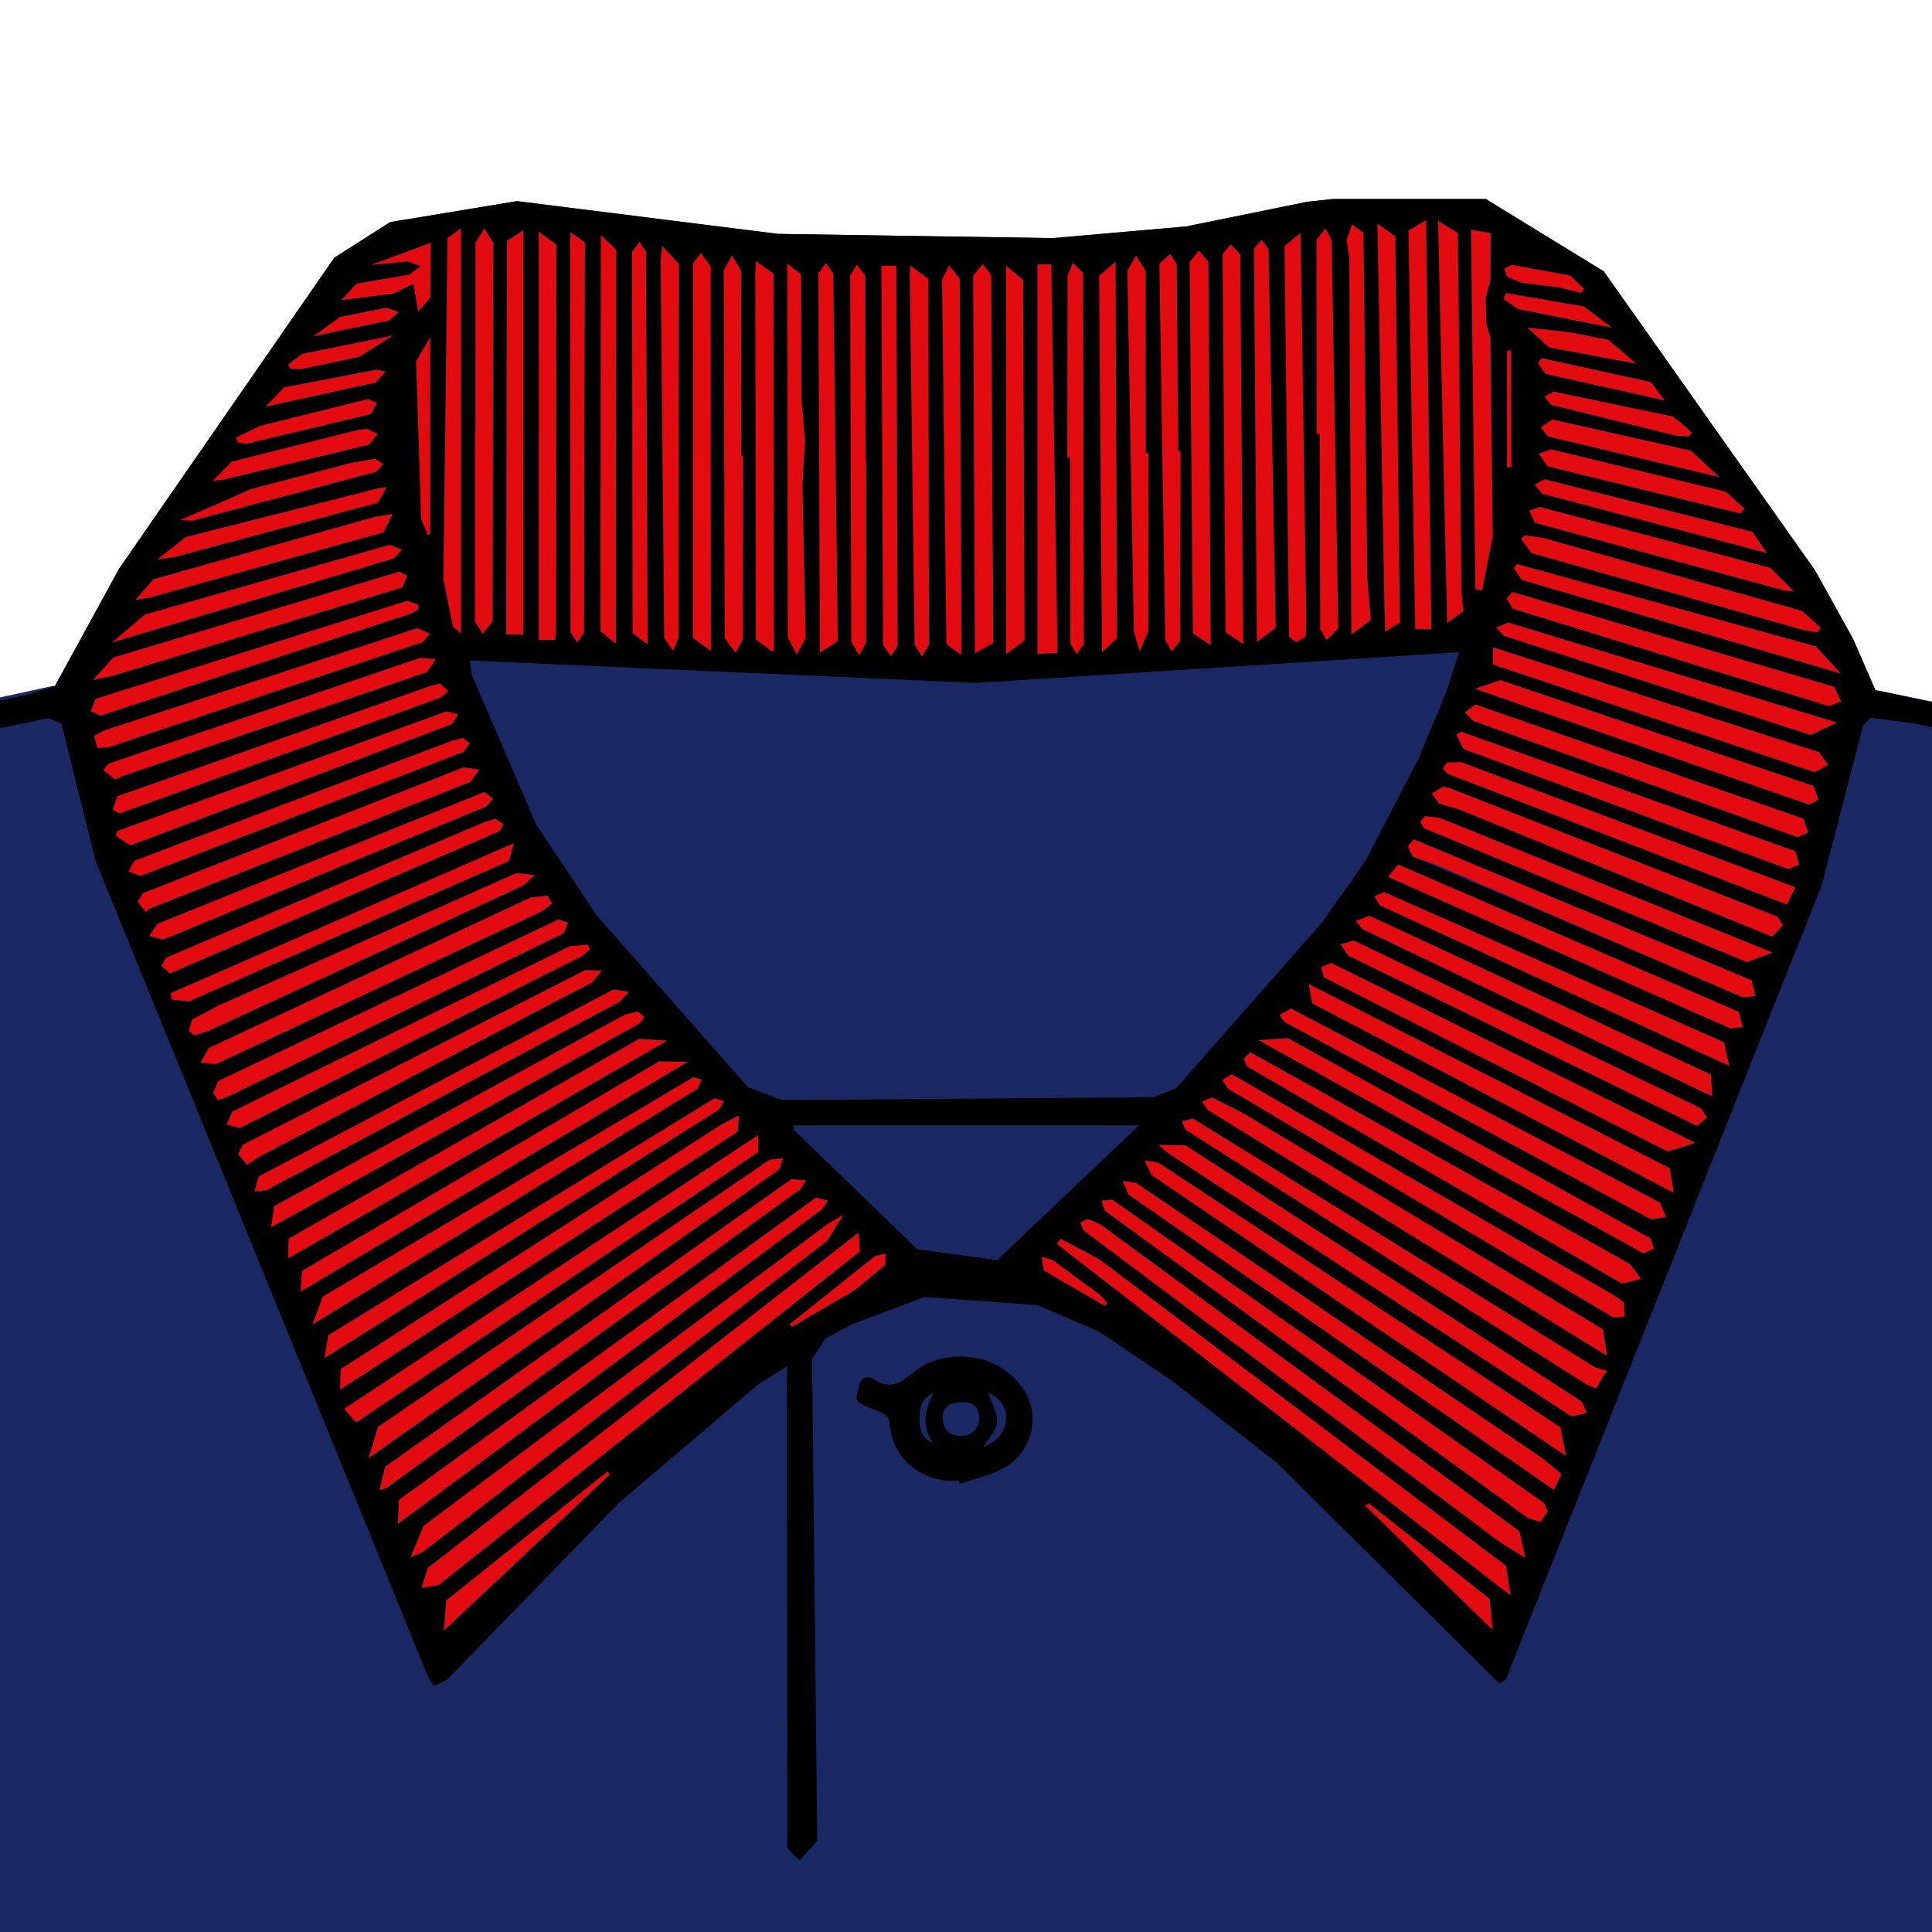 <svg id="Layer_1" data-name="Layer 1" xmlns="http://www.w3.org/2000/svg" viewBox="0 0 400 400"><defs><style>.cls-1{fill:#192863;}.cls-2{fill:#e20c10;}</style></defs><title>icon1</title><polygon class="cls-1" points="-99 416 504 416 504 137 423 150 389 143 11 142 -35 152 -99 137 -99 416 -99 416"/><polygon class="cls-1" points="310.4 348.531 311.761 347.763 377.173 183.299 385.753 150.209 387.333 148.588 396.226 149.78 412.47 153.156 414.881 151.305 413.245 148.163 388.289 142.907 383.694 132.348 375.798 118.11 332.043 56.183 307.616 41.206 275.968 41.208 270.669 41.775 245.565 46.889 217.948 49.302 161.067 48.423 107.049 41.644 80.784 45.981 69.217 53.35 24.64 117.775 11.354 142.071 6.131 143.722 -28.502 151.116 -30.284 155.179 -27.796 156.561 10.125 148.676 12.702 149.775 19.738 178.135 88.551 346.986 89.828 349.121 92.59 347.722 142.738 298.046 156.901 286.685 162.926 282.876 163 382.639 165.548 385.208 169.197 381.136 168.134 281.363 170.925 277.113 176.543 274.113 191.388 268.524 214.868 270.215 227.511 275.688 242.497 285.76 264.337 302.842 304.539 341.752 310.4 348.531 310.4 348.531"/><polygon class="cls-1" points="195.283 304.757 195.533 305.472 204.703 302.12 208.467 285.451 186.014 282.303 177.783 283.811 174.579 285.442 178.16 290.208 181.044 293.053 195.283 304.757 195.283 304.757"/><path d="M310.4,348.531l-46.063-45.688-21.84-17.082-14.987-10.072-12.643-5.472-23.48-1.691-14.845,5.588-5.619,3-2.791,4.25,1.063,99.774-3.648,4.071L163,382.639l-.074-99.762-6.025,3.809-28.685,24.403L92.591,347.722l-2.762,1.4-1.277-2.136L19.738,178.135l-7.037-28.36-2.577-1.099-37.921,7.885-2.488-1.382,1.782-4.063,34.633-7.393,5.223-1.652L24.64,117.775,69.217,53.35l11.567-7.369,26.265-4.337,54.018,6.779,56.881.878,27.616-2.413,25.104-5.115,5.299-.567,31.648-.002,24.427,14.977L375.798,118.11l7.897,14.238,4.595,10.56,24.956,5.256,1.636,3.142-2.41,1.851L396.226,149.78l-8.893-1.192-1.58,1.621-8.58,33.09-65.413,164.464-1.361.768ZM97.267,136.759l.416,2.951,13.291,30.927,12.488,18.8,31.385,35.646,7.033,2.681,76.964-.598,4.675-1.882,30.197-34.286,8.991-12.758,11.01-21.216,5.714-13.774,2.662-8.216-99.991,6.362L97.267,136.759ZM164.42,233.024l-.052.867,25.579,24.733,16.499,2.216,29.323-27.816ZM219.607,256.49l-.814,1.024,93.945,72.77-.958-6.116-84.21-63.46-7.963-4.218Zm96.175,66.041-1.205-5.513L227.762,253.482l-2.526-1.079-1.532.701.611,1.6,86.265,64.576,5.202,3.252Zm4.677-9.617-.805-1.726-89.39-62.806-2.211.225.667,2.03,87.554,63.606,2.643.852,1.541-2.18ZM177.767,255.201l-89.199,69.45-1.254,4.096L90.79,328.16l87.216-69.069-.239-3.89ZM323.254,305.148l-3.715-3.085-84.305-57.129-2.765-.413,1.204,2.798,88.037,61.133,1.545-3.304Zm.955-3.727-1.137-5.893L239.79,240.707l-2.773-.417,1.397,2.971,85.795,58.16ZM174.595,251.524l-3.099,1.808-83.769,62.569-2.706,6.494,2.447-1.033,83.797-64.486,3.33-5.352ZM82.384,315.491l87.854-65.173,1.154-1.786-2.486-.539L82.62,310.538l-.237,4.953Zm157.53-78.441,1.687,1.522,83.787,54.682,3.163-.757-1.103-2.339-82.081-53.052-5.454-.057Zm91.83,48.059,1.018-1.284-2.473-.707-83.323-51.537-2.241.585.739,1.724,83.042,52.748,1.973.844,1.265-2.372ZM78.6,308.49l1.341-.392,85.781-61.904,1.199-1.79-3.061-.27L79.729,303.694,78.6,308.49Zm254.123-27.804-.839-5.448L257.517,230.554l-6.619-3.346-2.051.883,1.279,1.742,82.598,50.852ZM76.335,301.854l84.917-59.701.927-2.365-2.803.32L78.281,295.437l-1.946,6.417Zm178.686-79.442-1.95,1.2,1.214,1.791,79.708,47.334,2.361-.176-.135-2.899-1.921-1.383-79.277-45.866ZM156.97,235.03,71.26,291.7l2.475,2.791,83.245-55.96-.011-3.5Zm101.904-17.155-1.321,1.274.598,1.609,77.674,44.984,3.913-.97-2.27-3.079-78.594-43.818ZM70.45,287.673l82.255-53.359.285-3.381-3.808,2.023L70.52,283.487l-.07,4.186Zm190.153-72.314,79.637,44.12,2.152-.936-.636-2.115-75.124-41.494-6.029.425ZM111.562,47.969v84.513h3.361l.195-1.5.069-80.335-3.625-2.678Zm-3.205-.297-3.407,2.203-.126,81.47h3.533V47.673ZM267.241,208.801l-2.267,1.353.965,1.412,75.898,40.871,3.064-.41-1.202-3.023-76.457-40.202ZM67.219,281.146l81.647-51.449,1.022-1.714-1.942-.579-79.97,49.047-.757,4.695Zm203.754-77.398.701,3.963,74.835,39.211-.822-5.059-74.714-38.115Zm-123.82-69.003L147.111,55.15l-2.008-2.745-1.606,2.172-.019,77.477,3.675,2.691Zm9.418-80.674-.18,2.208.112,76.108,3.538,2.599.178-.782-.078-77.511-3.57-2.622ZM64.712,274.187l79.769-48.831.767-1.851-1.714-.447L66.881,268.428l-2.169,5.759ZM257.385,133.32,256.76,52.663l-1.947-2.071-1.677,2.014.615,78.274,3.635,2.44ZM350.99,236.617,275.611,199.38l-2.11.9.645,2.077L345.263,238.39l5.727-1.773ZM137.123,50.95l-.331,2.921.747,78.226,1.832,2.634,1.112-2.805.075-77.27L137.123,50.95Zm113.535,82.631-.473-79.313-1.946-2.375-1.925,2.361.677,76.839,3.668,2.488ZM142.402,219.835l-5.938-.068-73.926,43.37-.289,4.248,80.153-47.55Zm65.895-84.416,3.823-2.804-.316-74.656-3.506-2.949v80.41Zm143.059,97.675,2.087-1.766L352.112,229.45,280.33,194.743l-2.777.77,1.612,2.326,72.191,35.255ZM297.753,45.739l1.874,83.242,3.287-2.426-.357-4.466-.718-73.814-4.086-2.535Zm-98.822,89.814.134-1.21-.379-76.676-2.159-2.696-1.469,2.875.907,75.476,2.966,2.231Zm155.554,91.42-.262-4.476L283.54,189.614l-2.838,1.07,1.433,1.697,72.35,34.592ZM269.27,48.245l-3.307,2.688.936,80.871,1.563,1.173,1.84-1.206.156-2.486-1.188-81.04ZM98.457,89.3h-.092l-.007,39.323,1.561,2.56,2.063-2.523.165-78.326-1.849-3.028-1.828,2.951L98.457,89.3ZM138.13,215.453l-5.821-.351-72.537,41.36-.104,4.063L138.13,215.453Zm158.196-85.214L295.255,45.58l-3.632,2.156,1.399,82.502Zm61.659,90.409-1.063-4.871-70.34-31.061-1.998.848,1.111,1.874,72.29,33.21Zm-97.747-87.779,3.881-2.9-1.504-78.492-1.43-1.801-1.55,1.799.604,81.394ZM272.595,89.818l.644-.002.116,40.402,1.294,2.279,2.419-2.415L275.696,49.68l-1.288-2.357-1.834,2.356.021,40.14Zm-84.11-34.777-.114,1.496,1.005,76.951,1.507,2.413,1.433-2.377-.124-75.801-3.706-2.683Zm13.376,80.214,3.769-2.192-.417-76.089L203.51,54.708l-2.017,2.328.367,78.219Zm85.545,46.289,70.883,31.379,2.531-.327-.837-3.111-70.501-30.481-2.076,2.54ZM214.809,54.757v80.599l4.127-.183-1.284-80.416ZM56.13,254.084l76.307-42.216.988-1.29-1.356-1.151-2.644.632L56.79,249.712l-.66,4.372Zm97.7-159.751-.357-.001-.015-38.194L151.554,52.88l-1.702,3.14.206,76.084,2.264,3.06,1.483-2.923.025-37.908Zm138.878,79.448-1.215,1.415,1.026,2.15,68.333,29.147,2.573-.292-.779-3.237-69.938-29.183ZM130.193,205.332l-3.157-.462L53.557,243.592l-.831,3.069,2.448-.247,73.229-39.082,1.79-2Zm236.742-11.424,2.184-2.341-1.09-1.776L300.122,163.175l-1.333-.326-2.332,1.436,1.504,2.056,4.278,1.286,64.697,26.28ZM95.445,131.176V47.269l-2.771,2.019-.861,70.695,1.974,9.719,1.658,1.475Zm271.532,66.049-69.011-27.929-2.962-.288-.916,1.156.683,1.263,66.902,27.748,5.304-1.95ZM127.49,133.228l.087-81.498-3.166-3.067-.072,82.013,3.151,2.553ZM371.699,183.714l-69.173-25.901-2.926.058-.87,1.215.959,1.087,70.258,27.077,1.751-3.536ZM285.198,46.351l1.55,84.453,3.091-1.931-.965-79.958-3.677-2.563Zm17.35,105.158-.993.607,1.452,2.938L370.228,179.92l2.257-.896-.769-2.773L302.548,151.509ZM237.779,93.798l-.562.001-.024-37.646-1.98-3.212-1.783,3.116,1.338,74.656,1.194,4.141,1.786-4.237.03-36.819ZM51.106,241.159l3.052-1.944,68.45-35.865,1.999-2.402-3.465-.081L50.279,237.025l-.945,1.891,1.772,2.243ZM279.798,131.335l4.017-2.975-.743-8.596-.796-71.569L279.94,46.503l-1.108,3.152L279.37,53.47l.429,77.865Zm25.611,14.516-2.12,1.702,1.772,1.689L372.176,173.31l2.192-.948-.993-2.853-67.966-23.659ZM244.403,93.457l-.448,0-.338-38.729L242.266,52.6,240.05,54.633l1.223,77.94,1.353,2.238,1.688-2.093.088-39.26Zm61.006,49.141,69.196,23.98,1.879-1.038-1.019-2.819-64.808-21.885-5.248,1.763Zm-183.289,53.97-.413-.973-3.742.337L48.14,230.13l-1.213,2.666,2.714.723,70.826-35.561,1.652-1.389ZM45.138,227.758l1.994-.695,69.6-33.865.83-2.183-1.971-.631-70.425,33.45-1.003,2.449.976,1.475ZM304.553,47.574l.929,74.471,1.347.155,2.217-11.109L308.565,69.86l-.84-2.783-.138-5.464.99-3.58.047-9.761-4.072-.699Zm4.586,86.465-.052,3.512,66.6,22.304,2.804-1.497-1.863-2.604L309.14,134.039ZM179.34,95.581h-.088l-.132-38.499-1.687-2.278-1.399,2.186.231,75.873,1.633,2.805,1.418-2.705.024-37.382Zm200.972,54.02-68.067-20.705-2.434,1.034,1.545,1.681,63.512,20.531,5.444-2.541ZM114.304,187.086l-.957-1.653-3.481.398L43.222,217l-1.669,2.958,3.133.351,67.222-31.502,2.396-1.721ZM163.022,54.588l.107,77.362,1.84,3.53,1.835-3.402-.674-31.646.551-9.169-.755-8.87-.083-25.56-2.82-2.245Zm150.151,68.004-1.255,1.319,1.253,2.091,65.448,20.154,2.539-.961-1.435-2.997-66.55-19.606ZM230.953,54.197l-3.374,2.899.583,77.898,3.098-2.851-.307-77.945ZM106.365,174.591l-71.001,31.03.188,1.309,3.479.404,66.311-29.081,1.023-3.662Zm114.63-79.846.561.001.059,38.468,1.322,2.19,1.458-2.12-.154-76.752-2.119-2.099-1.08,2.68-.047,37.633Zm160.086,44.672-5.143-5.596L314.1,116.798l-.656.808,1.607,2.427,66.03,19.384ZM30.2,188.807l.756-.669,66.407-26.255,1.911-2.553-3.293-.444L29.596,184.935,28.539,186.69l1.661,2.117ZM169.758,135.11l3.693-2.396-.938-76.053-1.519-2.169-1.532,2.074.296,78.543ZM35.167,201.532l68.285-29.469.748-1.397L102.606,169.54l-2.114.589L34.406,198.286l-.965,1.663,1.727,1.583ZM40.353,214.37l2.931-1.006,65.109-30.062,2.349-2.112-3.788-.431-61.822,27.49-5.329,2.846-.702,2.344,1.251.931Zm59.973-50.389L32.615,191.274l-1.718,2.501,2.897.732,66.894-27.544,1.352-1.595-1.714-1.389Zm-4.461-11.173-2.27.565-65.77,24.863-1.186,2.18,2.398.93,67.002-25.705,1.175-1.796-1.348-1.038Zm-71.536,19.249-.4.927,3.068,2.029L93.57,149.903l1.272-2.051-2.461-.537L24.329,172.057Zm109.762-38.651-.356-81.355-1.348-1.933-1.519,2.057.122,78.912,3.101,2.319ZM118.16,48.14l-.12,1.532.093,81.157,1.394,2.211,1.372-2.091.183-80.796L118.16,48.14Zm-27.039,93.371-2.306.63-64.492,22.723-.988,2.732,1.376.822,66.399-23.963,1.7-1.361-1.689-1.583Zm-2.099-10.307-2.598-1.147L21.446,151.292l-1.928,1.055.645,2.529,2.309-.172L87.514,132.92l1.508-1.716ZM21.407,159.38l2.426,2.028L25.04,160.78l63.358-21.642,1.809-2.698-3.206-.214L22.592,158.081,21.407,159.38ZM182.505,55.042l.342,78.457,1.596,2.319,1.394-2.112L185.58,55.042ZM86.582,126.179l.08-.909-2.283-.881L19.826,144.694l-1.012,2.524,2.054.924L85.133,127.003l1.449-.824Zm289.712,4.727.668-.925-3.871-3.497-53.665-15.122-3.733-.531-.745.787,2.136,2.878,56.327,15.949,2.882.462ZM19.307,140.771l4.004-.85,60.024-18.34.923-2.423-1.565-.799L23.492,136.135l-4.185,4.636Zm3.92-7.784L81.545,115.603l1.673-1.789-2.504-1.008L30.045,127.248l-6.819,5.739ZM371.4,122.431l-4.889-4.853L318.797,104.97l-2.182.761,1.192,2.5,51.681,14.018,1.912.182ZM81.272,106.417l-3.539.567L31.801,119.936,28.036,124.2l3.035-.521,48.331-13.478,1.87-3.784Zm284.556,8.064-3.019-4.359L319.803,99.24l-2.011,1.117,1.5,1.834,46.535,12.29Zm-285.786-13.6-1.544.174-40.062,10.16L32.62,115.811l3.552-.509,42.082-11.241,1.787-3.181Zm280.263,5.399.889-1.009-3.935-3.468-36.135-8.765-2.5.896,1.813,2.616,39.869,9.73ZM37.314,107.678l2.514.113,38.08-10.133,1.406-1.565L77.714,94.998l-4.971.843-20.708,5.416-14.721,6.422Zm88.952,197.589-.467-.625-33.42,26.741-.462,6.2,34.349-32.316ZM355.922,98.746,350.096,93.32l-28.683-6.453-2.405,1.616,1.462,1.861,35.451,8.403ZM89.069,69.829l-2.901,4.97L87.214,107.53l1.393,3.233.462-.237V69.829Zm.126-19.562-12.24,4.551,7.503-.714,2.638,1.013-2.304,1.755L73.847,58.737,70.679,62.13,81.6,60.723l3.988-1.992,1.011,5.753,2.496-2.878.1-11.339Zm-45.1,49.289,2.251-.291,30.033-7.21,1.806-2.252-2.216-.994-1.936.225-26.038,6.557-3.9,3.966Zm305.553-9.18.579-.892-3.828-3.228-24.755-5.168-1.85,1.044,1.345,1.659L346.98,90.185l2.667.191ZM309.05,337.454l-.625-6.403-24.906-19.694-.929.29,26.46,25.807ZM48.902,90.568l.301,1.007,1.695.32,25.904-6.181L78.04,83.4l-1.868-.758-22.29,5.541-4.98,2.384Zm270.3-16.41-.763,1.087,1.635,2.163,24.56,5.475-2.862-3.779-22.57-4.946ZM79.79,76.9l-1.813-.361L58.84,80.211l-3.804,3.96,22.808-5.001L79.79,76.9Zm258.96-1.615-5.786-4.923L324.808,68.77l-8.546-.926,4.43,4.054,18.058,3.386Zm-4.984-7.431-5.899-4.409-16.034-2.753-.538,1.175,2.947,2.07,19.523,3.917ZM81.372,69.451,62.6,73.285l-2.956,2.214.567.888,2.352-.021,11.711-2.482,7.098-4.432Zm82.126,204.717.46.53,12.985-7.587,6.331-5.205.062-2.394-2.176.578-17.662,14.078ZM312.813,72.566l-.787.077v24.069l.883-.029-.096-24.117Zm-247.907-2.94,15.674-3.308,1.924-1.651-2.377-.981-9.742,1.968-5.478,3.972Zm262.466-8.982.597-.858-2.904-2.724-12.023-2.207-1.536.71.481,1.691,3.015,1.268,8.054,1.028,4.314,1.091ZM228.728,270.341l.502-.574-1.419-1.598-9.942-7.332-2.207-.599.493,2.823,12.573,7.281ZM321.747,53.624l-12.38-5.179,12.38,5.179Z"/><polygon class="cls-1" points="164.42 233.024 235.769 233.024 206.446 260.84 189.946 258.624 164.368 233.892 164.42 233.024 164.42 233.024"/><polygon class="cls-2" points="219.607 256.49 227.57 260.708 311.779 324.168 312.737 330.284 218.793 257.514 219.607 256.49 219.607 256.49"/><polygon class="cls-2" points="315.782 322.531 310.58 319.279 224.316 254.703 223.704 253.103 225.236 252.403 227.762 253.482 314.577 317.018 315.782 322.531 315.782 322.531"/><polygon class="cls-2" points="320.459 312.914 318.919 315.094 316.276 314.242 228.721 250.637 228.054 248.606 230.265 248.382 319.655 311.188 320.459 312.914 320.459 312.914"/><polygon class="cls-2" points="177.766 255.201 178.006 259.091 90.79 328.16 87.314 328.746 88.568 324.651 177.766 255.201 177.766 255.201"/><polygon class="cls-2" points="323.254 305.148 321.709 308.452 233.673 247.319 232.469 244.52 235.235 244.934 319.539 302.063 323.254 305.148 323.254 305.148"/><polygon class="cls-2" points="324.209 301.421 238.415 243.261 237.017 240.29 239.79 240.707 323.072 295.528 324.209 301.421 324.209 301.421"/><polygon class="cls-2" points="174.595 251.524 171.266 256.876 87.469 321.362 85.021 322.395 87.728 315.901 171.496 253.332 174.595 251.524 174.595 251.524"/><polygon class="cls-2" points="82.384 315.491 82.62 310.538 168.906 247.992 171.392 248.532 170.238 250.318 82.384 315.491 82.384 315.491"/><polygon class="cls-2" points="239.914 237.05 245.367 237.107 327.448 290.159 328.551 292.498 325.388 293.255 241.601 238.573 239.914 237.05 239.914 237.05"/><polygon class="cls-2" points="331.744 285.11 330.479 287.481 328.505 286.637 245.463 233.89 244.724 232.166 246.966 231.581 330.289 283.118 332.762 283.825 331.744 285.11 331.744 285.11"/><polygon class="cls-2" points="78.6 308.49 79.729 303.694 163.86 244.135 166.921 244.405 165.722 246.195 79.942 308.098 78.6 308.49 78.6 308.49"/><polygon class="cls-2" points="332.723 280.686 250.125 229.834 248.847 228.091 250.898 227.208 257.517 230.554 331.884 275.238 332.723 280.686 332.723 280.686"/><polygon class="cls-2" points="76.335 301.854 78.281 295.437 159.376 240.108 162.178 239.788 161.252 242.152 76.335 301.854 76.335 301.854"/><polygon class="cls-2" points="255.021 222.412 334.299 268.278 336.22 269.661 336.355 272.56 333.993 272.736 254.285 225.403 253.071 223.612 255.021 222.412 255.021 222.412"/><polygon class="cls-2" points="156.97 235.03 156.981 238.531 73.735 294.49 71.26 291.7 156.97 235.03 156.97 235.03"/><polygon class="cls-2" points="258.873 217.876 337.468 261.694 339.737 264.772 335.824 265.742 258.15 220.758 257.553 219.149 258.873 217.876 258.873 217.876"/><polygon class="cls-2" points="70.45 287.673 70.52 283.487 149.183 232.956 152.99 230.933 152.705 234.314 70.45 287.673 70.45 287.673"/><polygon class="cls-2" points="260.603 215.359 266.632 214.934 341.756 256.428 342.392 258.543 340.24 259.479 260.603 215.359 260.603 215.359"/><polygon class="cls-2" points="111.562 47.969 115.186 50.647 115.118 130.983 114.923 132.483 111.562 132.483 111.562 47.969 111.562 47.969"/><polygon class="cls-2" points="108.356 47.673 108.356 131.345 104.823 131.345 104.949 49.875 108.356 47.673 108.356 47.673"/><polygon class="cls-2" points="267.241 208.801 343.698 249.004 344.9 252.027 341.837 252.437 265.939 211.566 264.974 210.154 267.241 208.801 267.241 208.801"/><polygon class="cls-2" points="67.219 281.146 67.976 276.45 147.946 227.404 149.888 227.983 148.866 229.697 67.219 281.146 67.219 281.146"/><polygon class="cls-2" points="270.973 203.747 345.687 241.862 346.508 246.921 271.674 207.71 270.973 203.747 270.973 203.747"/><polygon class="cls-2" points="147.153 134.745 143.478 132.054 143.497 54.577 145.103 52.405 147.111 55.15 147.153 134.745 147.153 134.745"/><polygon class="cls-2" points="156.572 54.071 160.142 56.693 160.22 134.204 160.042 134.986 156.504 132.387 156.392 56.279 156.572 54.071 156.572 54.071"/><polygon class="cls-2" points="64.712 274.187 66.881 268.428 143.534 223.058 145.248 223.505 144.482 225.356 64.712 274.187 64.712 274.187"/><polygon class="cls-2" points="257.385 133.32 253.751 130.88 253.136 52.606 254.813 50.592 256.76 52.663 257.385 133.32 257.385 133.32"/><polygon class="cls-2" points="350.99 236.617 345.263 238.39 274.146 202.357 273.501 200.28 275.611 199.38 350.99 236.617 350.99 236.617"/><polygon class="cls-2" points="137.123 50.95 140.558 54.657 140.483 131.926 139.371 134.731 137.539 132.097 136.792 53.871 137.123 50.95 137.123 50.95"/><polygon class="cls-2" points="250.658 133.581 246.99 131.093 246.313 54.255 248.238 51.893 250.185 54.268 250.658 133.581 250.658 133.581"/><polygon class="cls-2" points="142.402 219.835 62.249 267.385 62.538 263.137 136.464 219.767 142.402 219.835 142.402 219.835"/><polygon class="cls-2" points="208.297 135.419 208.297 55.009 211.804 57.959 212.12 132.615 208.297 135.419 208.297 135.419"/><polygon class="cls-2" points="351.356 233.094 279.165 197.839 277.553 195.513 280.33 194.743 352.112 229.45 353.443 231.328 351.356 233.094 351.356 233.094"/><polygon class="cls-2" points="297.753 45.739 301.839 48.274 302.557 122.088 302.915 126.554 299.627 128.981 297.753 45.739 297.753 45.739"/><polygon class="cls-2" points="198.931 135.553 195.965 133.322 195.059 57.846 196.528 54.971 198.687 57.667 199.065 134.344 198.931 135.553 198.931 135.553"/><polygon class="cls-2" points="354.485 226.973 282.135 192.382 280.702 190.684 283.54 189.614 354.224 222.497 354.485 226.973 354.485 226.973"/><polygon class="cls-2" points="269.27 48.245 270.458 129.285 270.302 131.771 268.462 132.977 266.899 131.804 265.962 50.933 269.27 48.245 269.27 48.245"/><polygon class="cls-2" points="98.457 89.3 98.469 50.259 100.297 47.307 102.146 50.335 101.981 128.661 99.919 131.183 98.357 128.623 98.364 89.3 98.457 89.3 98.457 89.3"/><polygon class="cls-2" points="138.13 215.453 59.668 260.524 59.772 256.461 132.309 215.102 138.13 215.453 138.13 215.453"/><polygon class="cls-2" points="296.326 130.238 293.022 130.238 291.622 47.737 295.254 45.58 296.326 130.238 296.326 130.238"/><polygon class="cls-2" points="357.985 220.648 285.695 187.438 284.584 185.563 286.582 184.716 356.921 215.777 357.985 220.648 357.985 220.648"/><polygon class="cls-2" points="260.237 132.869 259.633 51.474 261.184 49.675 262.614 51.477 264.118 129.968 260.237 132.869 260.237 132.869"/><polygon class="cls-2" points="272.595 89.818 272.573 49.678 274.408 47.323 275.696 49.68 277.068 130.083 274.649 132.498 273.355 130.219 273.239 89.816 272.595 89.818 272.595 89.818"/><polygon class="cls-2" points="188.485 55.041 192.191 57.724 192.315 133.525 190.883 135.901 189.376 133.488 188.371 56.537 188.485 55.041 188.485 55.041"/><polygon class="cls-2" points="201.861 135.255 201.493 57.036 203.51 54.708 205.213 56.975 205.629 133.064 201.861 135.255 201.861 135.255"/><polygon class="cls-2" points="287.406 181.544 289.482 179.005 359.983 209.485 360.819 212.596 358.289 212.923 287.406 181.544 287.406 181.544"/><polygon class="cls-2" points="214.808 54.757 217.651 54.757 218.935 135.173 214.808 135.356 214.808 54.757 214.808 54.757"/><polygon class="cls-2" points="56.13 254.084 56.79 249.712 129.426 210.06 132.069 209.428 133.425 210.579 132.437 211.868 56.13 254.084 56.13 254.084"/><polygon class="cls-2" points="153.83 94.333 153.805 132.241 152.322 135.164 150.057 132.104 149.852 56.02 151.554 52.88 153.458 56.138 153.473 94.333 153.83 94.333 153.83 94.333"/><polygon class="cls-2" points="292.708 173.781 362.645 202.964 363.424 206.201 360.852 206.492 297.262 179 292.519 177.346 291.492 175.196 292.708 173.781 292.708 173.781"/><polygon class="cls-2" points="130.193 205.332 128.403 207.332 55.174 246.414 52.726 246.661 53.557 243.592 127.036 204.87 130.193 205.332 130.193 205.332"/><polygon class="cls-2" points="366.936 193.908 302.239 167.628 297.961 166.341 296.457 164.285 298.789 162.849 300.122 163.175 368.03 189.791 369.119 191.567 366.936 193.908 366.936 193.908"/><polygon class="cls-2" points="95.445 131.176 93.787 129.701 91.812 119.982 92.673 49.288 95.445 47.269 95.445 131.176 95.445 131.176"/><polygon class="cls-2" points="366.977 197.226 361.673 199.176 294.771 171.427 294.088 170.165 295.004 169.009 297.966 169.297 366.977 197.226 366.977 197.226"/><polygon class="cls-2" points="127.49 133.228 124.338 130.676 124.411 48.663 127.577 51.731 127.49 133.228 127.49 133.228"/><polygon class="cls-2" points="371.699 183.714 369.948 187.25 299.69 160.173 298.731 159.086 299.6 157.871 302.526 157.813 371.699 183.714 371.699 183.714"/><polygon class="cls-2" points="285.198 46.351 288.875 48.915 289.84 128.872 286.749 130.804 285.198 46.351 285.198 46.351"/><polygon class="cls-2" points="302.548 151.509 371.715 176.251 372.485 179.024 370.228 179.92 303.007 155.054 301.555 152.117 302.548 151.509 302.548 151.509"/><polygon class="cls-2" points="237.779 93.798 237.748 130.617 235.962 134.853 234.768 130.713 233.429 56.057 235.212 52.941 237.192 56.153 237.217 93.799 237.779 93.798 237.779 93.798"/><polygon class="cls-2" points="51.106 241.159 49.334 238.916 50.279 237.025 121.142 200.867 124.607 200.948 122.608 203.35 54.158 239.215 51.106 241.159 51.106 241.159"/><polygon class="cls-2" points="279.798 131.335 279.37 53.47 278.832 49.655 279.94 46.503 282.277 48.196 283.073 119.764 283.815 128.36 279.798 131.335 279.798 131.335"/><polygon class="cls-2" points="305.409 145.851 373.375 169.51 374.368 172.362 372.176 173.31 305.061 149.242 303.289 147.553 305.409 145.851 305.409 145.851"/><polygon class="cls-2" points="244.403 93.457 244.314 132.717 242.626 134.81 241.273 132.572 240.05 54.633 242.266 52.6 243.617 54.728 243.955 93.457 244.403 93.457 244.403 93.457"/><polygon class="cls-2" points="305.409 142.599 310.656 140.835 375.465 162.721 376.483 165.54 374.605 166.578 305.409 142.599 305.409 142.599"/><polygon class="cls-2" points="122.119 196.569 120.467 197.958 49.641 233.519 46.927 232.796 48.14 230.13 117.965 195.933 121.707 195.596 122.119 196.569 122.119 196.569"/><polygon class="cls-2" points="45.138 227.758 44.162 226.283 45.165 223.834 115.59 190.384 117.561 191.015 116.732 193.198 47.131 227.062 45.138 227.758 45.138 227.758"/><polygon class="cls-2" points="304.553 47.574 308.625 48.272 308.578 58.033 307.587 61.613 307.725 67.077 308.566 69.86 309.047 111.09 306.83 122.2 305.482 122.044 304.553 47.574 304.553 47.574"/><polygon class="cls-2" points="309.14 134.039 376.628 155.754 378.491 158.358 375.687 159.854 309.087 137.551 309.14 134.039 309.14 134.039"/><polygon class="cls-2" points="179.34 95.581 179.316 132.964 177.898 135.668 176.265 132.863 176.034 56.99 177.433 54.804 179.12 57.082 179.252 95.581 179.34 95.581 179.34 95.581"/><polygon class="cls-2" points="380.311 149.602 374.867 152.143 311.355 131.612 309.81 129.931 312.244 128.897 380.311 149.602 380.311 149.602"/><polygon class="cls-2" points="114.304 187.086 111.909 188.807 44.686 220.309 41.553 219.958 43.222 217 109.867 185.831 113.347 185.433 114.304 187.086 114.304 187.086"/><polygon class="cls-2" points="163.022 54.588 165.842 56.833 165.925 82.393 166.68 91.264 166.129 100.433 166.804 132.079 164.969 135.481 163.129 131.95 163.022 54.588 163.022 54.588"/><polygon class="cls-2" points="313.173 122.592 379.723 142.197 381.158 145.195 378.619 146.155 313.171 126.002 311.918 123.911 313.173 122.592 313.173 122.592"/><polygon class="cls-2" points="230.953 54.197 231.259 132.142 228.162 134.993 227.578 57.096 230.953 54.197 230.953 54.197"/><polygon class="cls-2" points="106.365 174.591 105.342 178.253 39.031 207.334 35.553 206.93 35.364 205.62 106.365 174.591 106.365 174.591"/><polygon class="cls-2" points="220.995 94.744 221.042 57.111 222.122 54.432 224.241 56.531 224.395 133.283 222.937 135.403 221.615 133.214 221.556 94.745 220.995 94.744 220.995 94.744"/><polygon class="cls-2" points="381.081 139.417 315.052 120.032 313.445 117.606 314.1 116.798 375.939 133.821 381.081 139.417 381.081 139.417"/><polygon class="cls-2" points="30.2 188.807 28.539 186.69 29.596 184.935 95.981 158.887 99.274 159.331 97.364 161.884 30.956 188.138 30.2 188.807 30.2 188.807"/><polygon class="cls-2" points="169.758 135.11 169.463 56.567 170.995 54.493 172.514 56.661 173.452 132.715 169.758 135.11 169.758 135.11"/><polygon class="cls-2" points="35.167 201.532 33.441 199.949 34.406 198.286 100.492 170.128 102.606 169.54 104.2 170.666 103.452 172.063 35.167 201.532 35.167 201.532"/><polygon class="cls-2" points="40.353 214.37 39.103 213.44 39.804 211.095 45.133 208.249 106.955 180.759 110.743 181.19 108.393 183.302 43.284 213.365 40.353 214.37 40.353 214.37"/><polygon class="cls-2" points="100.326 163.981 102.04 165.37 100.688 166.964 33.794 194.508 30.897 193.776 32.615 191.274 100.326 163.981 100.326 163.981"/><polygon class="cls-2" points="95.866 152.808 97.214 153.846 96.039 155.643 29.037 181.347 26.639 180.417 27.825 178.237 93.595 153.373 95.866 152.808 95.866 152.808"/><polygon class="cls-2" points="24.329 172.057 92.381 147.315 94.842 147.852 93.57 149.903 26.997 175.013 23.929 172.985 24.329 172.057 24.329 172.057"/><polygon class="cls-2" points="134.091 133.406 130.99 131.088 130.868 52.175 132.387 50.118 133.735 52.051 134.091 133.406 134.091 133.406"/><polygon class="cls-2" points="118.16 48.14 121.081 50.154 120.898 130.949 119.527 133.04 118.133 130.829 118.04 49.672 118.16 48.14 118.16 48.14"/><polygon class="cls-2" points="91.121 141.511 92.81 143.094 91.111 144.455 24.712 168.418 23.336 167.596 24.323 164.863 88.815 142.141 91.121 141.511 91.121 141.511"/><polygon class="cls-2" points="89.022 131.204 87.514 132.92 22.472 154.704 20.163 154.876 19.518 152.347 21.446 151.292 86.424 130.057 89.022 131.204 89.022 131.204"/><polygon class="cls-2" points="21.407 159.38 22.592 158.081 87.002 136.227 90.208 136.441 88.398 139.139 25.04 160.78 23.833 161.408 21.407 159.38 21.407 159.38"/><polygon class="cls-2" points="182.505 55.043 185.58 55.043 185.837 133.706 184.443 135.819 182.847 133.5 182.505 55.043 182.505 55.043"/><polygon class="cls-2" points="86.582 126.179 85.133 127.003 20.868 148.142 18.814 147.218 19.826 144.694 84.38 124.389 86.662 125.27 86.582 126.179 86.582 126.179"/><polygon class="cls-2" points="376.295 130.906 373.412 130.444 317.085 114.495 314.949 111.617 315.694 110.83 319.427 111.361 373.091 126.483 376.962 129.981 376.295 130.906 376.295 130.906"/><polygon class="cls-2" points="19.307 140.771 23.492 136.135 82.694 118.359 84.258 119.158 83.335 121.581 23.311 139.921 19.307 140.771 19.307 140.771"/><polygon class="cls-2" points="23.226 132.987 30.045 127.248 80.714 112.807 83.218 113.814 81.545 115.603 23.226 132.987 23.226 132.987"/><polygon class="cls-2" points="371.4 122.431 369.488 122.248 317.807 108.23 316.615 105.73 318.797 104.97 366.511 117.578 371.4 122.431 371.4 122.431"/><polygon class="cls-2" points="81.272 106.417 79.402 110.201 31.071 123.679 28.036 124.2 31.801 119.936 77.732 106.984 81.272 106.417 81.272 106.417"/><polygon class="cls-2" points="365.828 114.481 319.293 102.191 317.792 100.357 319.803 99.24 362.809 110.121 365.828 114.481 365.828 114.481"/><polygon class="cls-2" points="80.041 100.881 78.255 104.061 36.172 115.302 32.62 115.811 38.435 111.214 78.497 101.055 80.041 100.881 80.041 100.881"/><polygon class="cls-2" points="360.304 106.279 320.436 96.549 318.623 93.933 321.123 93.037 357.259 101.802 361.194 105.27 360.304 106.279 360.304 106.279"/><polygon class="cls-2" points="37.314 107.679 52.035 101.257 72.743 95.841 77.714 94.998 79.313 96.093 77.907 97.658 39.828 107.791 37.314 107.679 37.314 107.679"/><polygon class="cls-2" points="126.265 305.267 91.917 337.583 92.379 331.383 125.798 304.642 126.265 305.267 126.265 305.267"/><polygon class="cls-2" points="355.922 98.746 320.471 90.343 319.008 88.482 321.413 86.867 350.096 93.32 355.922 98.746 355.922 98.746"/><polygon class="cls-2" points="89.069 69.829 89.069 110.526 88.607 110.763 87.214 107.53 86.168 74.798 89.069 69.829 89.069 69.829"/><polygon class="cls-2" points="89.195 50.267 89.095 61.606 86.599 64.484 85.588 58.732 81.6 60.723 70.679 62.13 73.848 58.737 84.792 56.872 87.095 55.117 84.458 54.104 76.954 54.818 89.195 50.267 89.195 50.267"/><polygon class="cls-2" points="44.094 99.556 47.994 95.591 74.033 89.033 75.969 88.808 78.184 89.802 76.379 92.055 46.346 99.265 44.094 99.556 44.094 99.556"/><polygon class="cls-2" points="349.647 90.376 346.98 90.185 321.139 83.791 319.793 82.132 321.643 81.088 346.398 86.256 350.226 89.484 349.647 90.376 349.647 90.376"/><polygon class="cls-2" points="309.05 337.454 282.59 311.647 283.519 311.357 308.425 331.05 309.05 337.454 309.05 337.454"/><polygon class="cls-2" points="48.902 90.568 53.882 88.184 76.172 82.642 78.04 83.4 76.803 85.714 50.898 91.895 49.203 91.575 48.902 90.568 48.902 90.568"/><polygon class="cls-2" points="319.202 74.158 341.773 79.104 344.635 82.883 320.075 77.409 318.44 75.246 319.202 74.158 319.202 74.158"/><polygon class="cls-2" points="79.79 76.9 77.844 79.17 55.036 84.171 58.84 80.211 77.977 76.539 79.79 76.9 79.79 76.9"/><polygon class="cls-2" points="338.75 75.285 320.692 71.899 316.262 67.844 324.808 68.77 332.964 70.362 338.75 75.285 338.75 75.285"/><polygon class="cls-2" points="333.767 67.853 314.244 63.936 311.297 61.866 311.834 60.691 327.868 63.445 333.767 67.853 333.767 67.853"/><polygon class="cls-2" points="81.372 69.451 74.274 73.884 62.562 76.366 60.21 76.386 59.644 75.499 62.6 73.285 81.372 69.451 81.372 69.451"/><polygon class="cls-2" points="163.497 274.168 181.159 260.09 183.335 259.512 183.273 261.906 176.942 267.111 163.957 274.698 163.497 274.168 163.497 274.168"/><polygon class="cls-2" points="312.813 72.566 312.909 96.683 312.026 96.713 312.026 72.644 312.813 72.566 312.813 72.566"/><polygon class="cls-2" points="64.905 69.626 70.383 65.654 80.126 63.686 82.503 64.667 80.579 66.318 64.905 69.626 64.905 69.626"/><polygon class="cls-2" points="327.371 60.644 323.057 59.553 315.003 58.525 311.988 57.257 311.507 55.566 313.042 54.856 325.065 57.062 327.968 59.786 327.371 60.644 327.371 60.644"/><polygon class="cls-2" points="228.728 270.341 216.155 263.06 215.663 260.237 217.87 260.837 227.812 268.169 229.23 269.767 228.728 270.341 228.728 270.341"/><polygon class="cls-2" points="321.747 53.624 309.367 48.446 321.747 53.624 321.747 53.624"/><path d="M198.443,306.541c-7.784.624-13.81-4.939-14.239-11.704-.126-1.974-1.474-2.254-2.884-2.845-4.674-1.961-4.25-1.692-3.581-4.767.457-2.098,1.708-2.559,3.204-1.631,3.357,2.083,5.27.946,8.231-1.508,5.938-4.922,17.052-4.509,22.453,3.148a11.407,11.407,0,0,1-3.764,16.669c-2.815,1.554-6.098,2.262-9.17,3.351Zm1.128-16.246c-2.97-.066-4.415,1.11-4.395,3.255.021,2.337,1.213,3.613,3.572,3.731a3.551,3.551,0,0,0,3.968-3.703C202.697,291.21,201.312,290.287,199.571,290.295Zm3.937,9.312c3.469-1.318,5.072-3.775,4.745-6.885a5.16,5.16,0,0,0-3.679-4.253C207.265,294.615,207.203,294.628,203.508,299.606Zm-10.345-.879c-2.486-3.543-1.638-6.883.088-10.264-2.497.966-2.857,2.966-2.833,5.1C190.442,295.614,190.492,297.714,193.163,298.727Z"/></svg>
